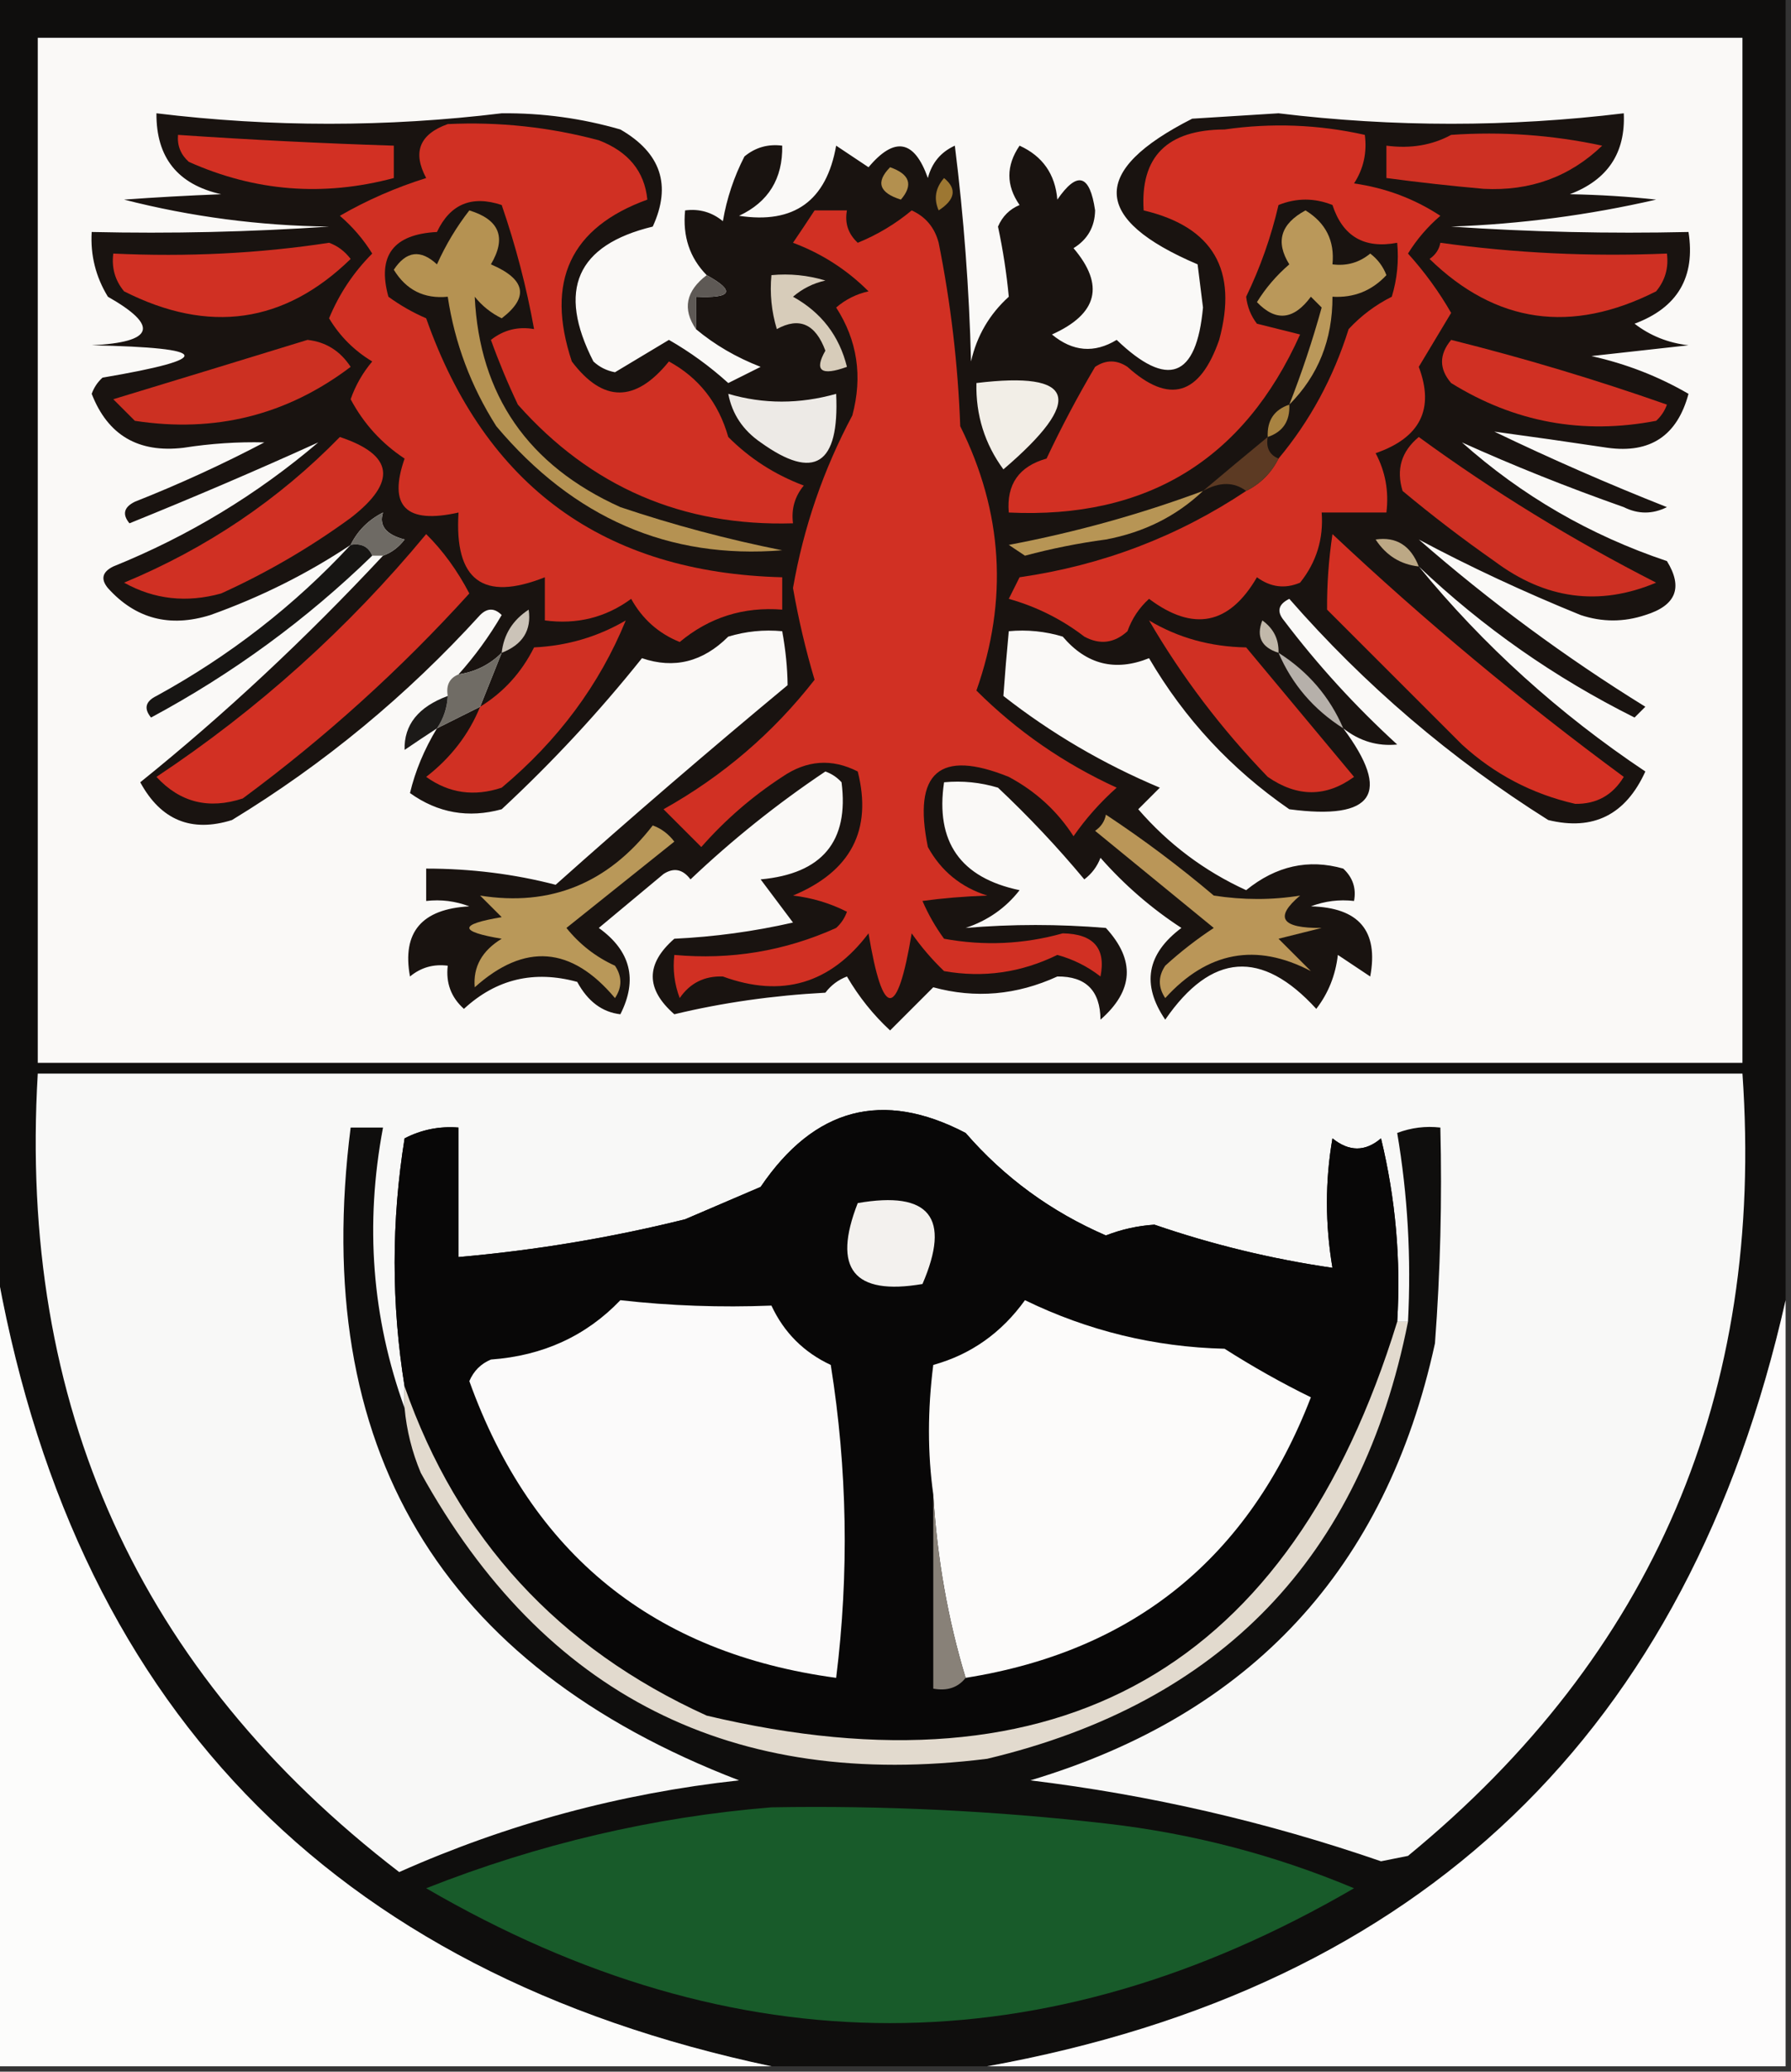 <?xml version="1.0" encoding="UTF-8"?>
<!DOCTYPE svg PUBLIC "-//W3C//DTD SVG 1.1//EN" "http://www.w3.org/Graphics/SVG/1.1/DTD/svg11.dtd">
<svg xmlns="http://www.w3.org/2000/svg" version="1.1" width="166px" height="192px" style="shape-rendering:geometricPrecision; text-rendering:geometricPrecision; image-rendering:optimizeQuality; fill-rule:evenodd; clip-rule:evenodd" xmlns:xlink="http://www.w3.org/1999/xlink">
<rect width="100%" height="100%" fill="#333333" stroke="none"/>
<g><path style="opacity:1" fill="#0f0e0d" d="M -0.5,-0.5 C 54.833,-0.5 110.167,-0.5 165.5,-0.5C 165.5,39.833 165.5,80.167 165.5,120.5C 156.467,160.535 131.8,184.201 91.5,191.5C 84.833,191.5 78.167,191.5 71.5,191.5C 30.484,182.817 6.484,157.817 -0.5,116.5C -0.5,77.5 -0.5,38.5 -0.5,-0.5 Z"/></g>
<g><path style="opacity:1" fill="#faf9f7" d="M 3.5,3.5 C 56.167,3.5 108.833,3.5 161.5,3.5C 161.5,35.167 161.5,66.833 161.5,98.5C 108.833,98.5 56.167,98.5 3.5,98.5C 3.5,66.833 3.5,35.167 3.5,3.5 Z"/></g>
<g><path style="opacity:1" fill="#191310" d="M 64.5,30.5 C 64.5,29.5 64.5,28.5 64.5,27.5C 67.853,27.655 68.186,26.988 65.5,25.5C 63.926,23.898 63.259,21.898 63.5,19.5C 64.822,19.33 65.989,19.663 67,20.5C 67.36,18.392 68.027,16.392 69,14.5C 70.011,13.663 71.178,13.33 72.5,13.5C 72.556,16.561 71.222,18.727 68.5,20C 73.599,20.781 76.599,18.614 77.5,13.5C 78.5,14.167 79.5,14.833 80.5,15.5C 82.913,12.623 84.746,12.956 86,16.5C 86.368,15.09 87.201,14.09 88.5,13.5C 89.331,20.142 89.831,26.808 90,33.5C 90.536,31.131 91.703,29.131 93.5,27.5C 93.299,25.352 92.966,23.186 92.5,21C 92.905,20.055 93.572,19.388 94.5,19C 93.24,17.186 93.24,15.353 94.5,13.5C 96.636,14.472 97.803,16.139 98,18.5C 99.845,15.816 101.012,16.149 101.5,19.5C 101.471,21.029 100.804,22.196 99.5,23C 102.412,26.425 101.745,29.092 97.5,31C 99.425,32.595 101.425,32.761 103.5,31.5C 108.231,36.034 110.898,35.034 111.5,28.5C 111.333,27.167 111.167,25.833 111,24.5C 101.174,20.314 101.007,15.815 110.5,11C 113.167,10.833 115.833,10.667 118.5,10.5C 129.174,11.795 139.841,11.795 150.5,10.5C 150.673,14.17 149.007,16.67 145.5,18C 148.277,18.051 150.943,18.218 153.5,18.5C 147.257,19.937 140.923,20.771 134.5,21C 141.826,21.5 149.159,21.666 156.5,21.5C 157.154,25.683 155.488,28.516 151.5,30C 152.949,31.117 154.616,31.784 156.5,32C 153.5,32.333 150.5,32.667 147.5,33C 150.72,33.716 153.72,34.883 156.5,36.5C 155.456,40.38 152.956,42.047 149,41.5C 145.434,40.965 141.934,40.465 138.5,40C 143.751,42.528 149.084,44.861 154.5,47C 153.167,47.667 151.833,47.667 150.5,47C 145.262,45.153 140.262,43.153 135.5,41C 141.047,45.943 147.381,49.61 154.5,52C 156.013,54.454 155.346,56.121 152.5,57C 150.5,57.667 148.5,57.667 146.5,57C 141.205,54.847 136.205,52.514 131.5,50C 138.078,55.745 145.078,60.912 152.5,65.5C 152.167,65.833 151.833,66.167 151.5,66.5C 144.105,62.808 137.438,58.142 131.5,52.5C 137.486,59.812 144.486,66.146 152.5,71.5C 150.674,75.518 147.674,77.018 143.5,76C 134.489,70.331 126.489,63.498 119.5,55.5C 118.479,56.002 118.312,56.668 119,57.5C 122.131,61.633 125.631,65.466 129.5,69C 127.67,69.182 126.003,68.682 124.5,67.5C 129,73.539 127.333,76.039 119.5,75C 114.121,71.288 109.787,66.621 106.5,61C 103.367,62.26 100.7,61.593 98.5,59C 96.866,58.507 95.199,58.34 93.5,58.5C 93.302,60.575 93.135,62.575 93,64.5C 97.422,67.964 102.256,70.797 107.5,73C 106.833,73.667 106.167,74.333 105.5,75C 108.297,78.23 111.63,80.73 115.5,82.5C 118.277,80.248 121.277,79.581 124.5,80.5C 125.386,81.325 125.719,82.325 125.5,83.5C 124.127,83.343 122.793,83.51 121.5,84C 125.953,84.111 127.787,86.277 127,90.5C 126,89.833 125,89.167 124,88.5C 123.784,90.384 123.117,92.051 122,93.5C 116.943,87.959 112.276,88.293 108,94.5C 105.784,91.243 106.284,88.41 109.5,86C 106.72,84.188 104.22,82.021 102,79.5C 101.692,80.308 101.192,80.975 100.5,81.5C 98.016,78.516 95.35,75.682 92.5,73C 90.866,72.507 89.199,72.34 87.5,72.5C 86.684,78.02 89.017,81.353 94.5,82.5C 93.221,84.146 91.555,85.313 89.5,86C 93.801,85.637 98.134,85.637 102.5,86C 105.24,88.979 105.073,91.812 102,94.5C 101.973,91.807 100.64,90.473 98,90.5C 94.227,92.228 90.393,92.561 86.5,91.5C 85.167,92.833 83.833,94.167 82.5,95.5C 80.937,94.055 79.604,92.388 78.5,90.5C 77.692,90.808 77.025,91.308 76.5,92C 71.616,92.262 66.95,92.929 62.5,94C 59.833,91.667 59.833,89.333 62.5,87C 66.211,86.825 69.878,86.325 73.5,85.5C 72.5,84.167 71.5,82.833 70.5,81.5C 76.204,80.976 78.704,77.976 78,72.5C 77.586,72.043 77.086,71.709 76.5,71.5C 72.06,74.473 67.893,77.806 64,81.5C 63.282,80.549 62.449,80.383 61.5,81C 59.5,82.667 57.5,84.333 55.5,86C 58.458,88.128 59.124,90.794 57.5,94C 55.813,93.807 54.479,92.807 53.5,91C 49.495,89.902 45.995,90.735 43,93.5C 41.812,92.437 41.312,91.103 41.5,89.5C 40.178,89.33 39.011,89.663 38,90.5C 37.248,86.405 39.082,84.238 43.5,84C 42.207,83.51 40.873,83.343 39.5,83.5C 39.5,82.5 39.5,81.5 39.5,80.5C 43.659,80.501 47.659,81.001 51.5,82C 58.533,75.725 65.7,69.558 73,63.5C 72.981,61.892 72.815,60.226 72.5,58.5C 70.801,58.34 69.134,58.507 67.5,59C 65.146,61.348 62.479,62.014 59.5,61C 55.534,65.968 51.201,70.634 46.5,75C 43.412,75.847 40.579,75.347 38,73.5C 38.483,71.463 39.316,69.463 40.5,67.5C 41.833,66.833 43.167,66.167 44.5,65.5C 45.167,63.833 45.833,62.167 46.5,60.5C 45.395,61.6 44.062,62.267 42.5,62.5C 44.002,60.825 45.335,58.992 46.5,57C 45.833,56.333 45.167,56.333 44.5,57C 37.707,64.466 30.041,70.799 21.5,76C 17.74,77.176 14.907,76.01 13,72.5C 20.785,66.23 28.285,59.23 35.5,51.5C 36.289,51.217 36.956,50.717 37.5,50C 35.776,49.552 35.109,48.718 35.5,47.5C 34.145,48.188 33.145,49.188 32.5,50.5C 28.499,53.167 24.166,55.334 19.5,57C 15.726,58.182 12.559,57.349 10,54.5C 9.312,53.668 9.479,53.002 10.5,52.5C 17.466,49.685 23.799,45.852 29.5,41C 23.851,43.565 18.018,46.065 12,48.5C 11.312,47.668 11.479,47.002 12.5,46.5C 16.619,44.87 20.619,43.037 24.5,41C 22.04,40.938 19.54,41.104 17,41.5C 12.82,41.997 9.987,40.331 8.5,36.5C 8.709,35.914 9.043,35.414 9.5,35C 19.954,33.226 19.621,32.226 8.5,32C 14.282,31.718 14.782,30.218 10,27.5C 8.872,25.655 8.372,23.655 8.5,21.5C 15.841,21.666 23.174,21.5 30.5,21C 24.04,20.921 17.707,20.088 11.5,18.5C 14.386,18.29 17.386,18.123 20.5,18C 16.469,17.097 14.469,14.597 14.5,10.5C 25.159,11.795 35.826,11.795 46.5,10.5C 50.256,10.463 53.922,10.963 57.5,12C 61.26,14.169 62.26,17.169 60.5,21C 53.444,22.709 51.611,26.875 55,33.5C 55.561,34.022 56.228,34.355 57,34.5C 58.667,33.5 60.333,32.5 62,31.5C 63.963,32.625 65.796,33.959 67.5,35.5C 68.5,35 69.5,34.5 70.5,34C 68.242,33.124 66.242,31.957 64.5,30.5 Z"/></g>
<g><path style="opacity:1" fill="#d03023" d="M 41.5,11.5 C 46.248,11.275 50.915,11.775 55.5,13C 58.239,14.05 59.739,15.883 60,18.5C 52.871,21.083 50.538,26.083 53,33.5C 55.896,37.332 58.896,37.332 62,33.5C 64.769,35.009 66.603,37.343 67.5,40.5C 69.493,42.499 71.827,43.999 74.5,45C 73.663,46.011 73.33,47.178 73.5,48.5C 63.274,48.803 54.774,45.136 48,37.5C 47.069,35.541 46.236,33.541 45.5,31.5C 46.689,30.571 48.022,30.238 49.5,30.5C 48.803,26.616 47.803,22.783 46.5,19C 43.722,18.077 41.722,18.911 40.5,21.5C 36.448,21.707 34.948,23.707 36,27.5C 37.085,28.293 38.252,28.96 39.5,29.5C 44.988,45.078 55.988,53.078 72.5,53.5C 72.5,54.5 72.5,55.5 72.5,56.5C 68.908,56.216 65.741,57.216 63,59.5C 61.04,58.708 59.54,57.375 58.5,55.5C 56.149,57.229 53.482,57.896 50.5,57.5C 50.5,56.167 50.5,54.833 50.5,53.5C 44.767,55.778 42.1,53.778 42.5,47.5C 37.624,48.596 35.957,46.929 37.5,42.5C 35.374,41.099 33.707,39.266 32.5,37C 32.95,35.715 33.617,34.548 34.5,33.5C 32.833,32.5 31.5,31.167 30.5,29.5C 31.441,27.228 32.775,25.228 34.5,23.5C 33.687,22.186 32.687,21.02 31.5,20C 34.014,18.549 36.681,17.382 39.5,16.5C 38.218,14.101 38.885,12.434 41.5,11.5 Z"/></g>
<g><path style="opacity:1" fill="#d23023" d="M 115.5,45.5 C 116.833,44.833 117.833,43.833 118.5,42.5C 121.415,39.01 123.582,35.01 125,30.5C 126.154,29.257 127.488,28.257 129,27.5C 129.494,25.866 129.66,24.199 129.5,22.5C 126.45,23.077 124.45,21.91 123.5,19C 121.833,18.333 120.167,18.333 118.5,19C 117.81,21.961 116.81,24.794 115.5,27.5C 115.608,28.442 115.941,29.275 116.5,30C 117.833,30.333 119.167,30.667 120.5,31C 115.29,42.609 106.29,48.109 93.5,47.5C 93.277,44.886 94.444,43.219 97,42.5C 98.373,39.587 99.873,36.754 101.5,34C 102.5,33.333 103.5,33.333 104.5,34C 108.37,37.493 111.203,36.66 113,31.5C 114.767,25.027 112.434,21.027 106,19.5C 105.677,14.521 108.177,12.021 113.5,12C 117.871,11.371 122.204,11.537 126.5,12.5C 126.714,14.144 126.38,15.644 125.5,17C 128.422,17.417 131.089,18.417 133.5,20C 132.313,21.02 131.313,22.186 130.5,23.5C 132.041,25.204 133.375,27.037 134.5,29C 133.5,30.667 132.5,32.333 131.5,34C 132.973,37.905 131.64,40.571 127.5,42C 128.406,43.7 128.739,45.533 128.5,47.5C 126.5,47.5 124.5,47.5 122.5,47.5C 122.683,49.936 122.016,52.103 120.5,54C 119.101,54.595 117.768,54.428 116.5,53.5C 113.937,57.908 110.604,58.575 106.5,55.5C 105.585,56.328 104.919,57.328 104.5,58.5C 103.277,59.614 101.944,59.781 100.5,59C 98.403,57.39 96.07,56.223 93.5,55.5C 93.833,54.833 94.167,54.167 94.5,53.5C 102.15,52.397 109.15,49.73 115.5,45.5 Z"/></g>
<g><path style="opacity:1" fill="#d23023" d="M 16.5,12.5 C 23.159,12.954 29.826,13.287 36.5,13.5C 36.5,14.5 36.5,15.5 36.5,16.5C 29.967,18.246 23.634,17.746 17.5,15C 16.748,14.329 16.414,13.496 16.5,12.5 Z"/></g>
<g><path style="opacity:1" fill="#cd3023" d="M 134.5,12.5 C 139.214,12.173 143.88,12.507 148.5,13.5C 145.488,16.395 141.821,17.729 137.5,17.5C 134.483,17.232 131.483,16.898 128.5,16.5C 128.5,15.5 128.5,14.5 128.5,13.5C 130.735,13.795 132.735,13.461 134.5,12.5 Z"/></g>
<g><path style="opacity:1" fill="#b3904f" d="M 82.5,15.5 C 84.332,16.14 84.665,17.14 83.5,18.5C 81.481,17.867 81.147,16.867 82.5,15.5 Z"/></g>
<g><path style="opacity:1" fill="#9d7732" d="M 87.5,16.5 C 88.713,17.497 88.546,18.497 87,19.5C 86.53,18.423 86.697,17.423 87.5,16.5 Z"/></g>
<g><path style="opacity:1" fill="#d13023" d="M 75.5,19.5 C 76.5,19.5 77.5,19.5 78.5,19.5C 78.281,20.675 78.614,21.675 79.5,22.5C 81.332,21.752 82.999,20.752 84.5,19.5C 85.799,20.09 86.632,21.09 87,22.5C 88.124,28.103 88.79,33.769 89,39.5C 92.958,47.453 93.458,55.619 90.5,64C 94.263,67.754 98.597,70.754 103.5,73C 101.981,74.351 100.648,75.851 99.5,77.5C 98.002,75.171 96.002,73.338 93.5,72C 87.086,69.407 84.586,71.574 86,78.5C 87.227,80.726 89.061,82.226 91.5,83C 89.344,83.078 87.344,83.245 85.5,83.5C 86.04,84.748 86.707,85.915 87.5,87C 91.202,87.681 94.869,87.515 98.5,86.5C 101.354,86.549 102.521,87.882 102,90.5C 100.806,89.57 99.473,88.903 98,88.5C 94.641,90.144 91.141,90.644 87.5,90C 86.382,88.926 85.382,87.76 84.5,86.5C 83.167,94.5 81.833,94.5 80.5,86.5C 76.976,91.171 72.476,92.504 67,90.5C 65.289,90.439 63.956,91.106 63,92.5C 62.51,91.207 62.343,89.873 62.5,88.5C 67.742,88.977 72.742,88.144 77.5,86C 77.957,85.586 78.291,85.086 78.5,84.5C 76.922,83.702 75.256,83.202 73.5,83C 78.87,80.757 80.87,76.923 79.5,71.5C 77.102,70.276 74.769,70.442 72.5,72C 69.72,73.812 67.22,75.979 65,78.5C 63.833,77.333 62.667,76.167 61.5,75C 66.992,71.927 71.659,67.927 75.5,63C 74.677,60.241 74.01,57.407 73.5,54.5C 74.477,48.879 76.31,43.545 79,38.5C 79.966,34.882 79.466,31.549 77.5,28.5C 78.376,27.749 79.376,27.249 80.5,27C 78.497,24.998 76.164,23.498 73.5,22.5C 74.192,21.482 74.859,20.482 75.5,19.5 Z"/></g>
<g><path style="opacity:1" fill="#ba985a" d="M 119.5,37.5 C 120.65,34.573 121.65,31.573 122.5,28.5C 122.167,28.167 121.833,27.833 121.5,27.5C 119.907,29.66 118.24,29.827 116.5,28C 117.313,26.686 118.313,25.52 119.5,24.5C 118.197,22.411 118.697,20.744 121,19.5C 122.883,20.653 123.716,22.319 123.5,24.5C 124.822,24.67 125.989,24.337 127,23.5C 127.692,24.025 128.192,24.692 128.5,25.5C 127.15,26.95 125.484,27.617 123.5,27.5C 123.514,31.475 122.181,34.808 119.5,37.5 Z"/></g>
<g><path style="opacity:1" fill="#d03023" d="M 30.5,22.5 C 31.289,22.783 31.956,23.283 32.5,24C 26.359,29.978 19.359,30.978 11.5,27C 10.663,25.989 10.33,24.822 10.5,23.5C 17.354,23.824 24.021,23.491 30.5,22.5 Z"/></g>
<g><path style="opacity:1" fill="#cf3023" d="M 133.5,22.5 C 140.412,23.462 147.412,23.796 154.5,23.5C 154.67,24.822 154.337,25.989 153.5,27C 145.641,30.978 138.641,29.978 132.5,24C 133.056,23.617 133.389,23.117 133.5,22.5 Z"/></g>
<g><path style="opacity:1" fill="#5e5955" d="M 65.5,25.5 C 68.186,26.988 67.853,27.655 64.5,27.5C 64.5,28.5 64.5,29.5 64.5,30.5C 63.235,28.643 63.568,26.976 65.5,25.5 Z"/></g>
<g><path style="opacity:1" fill="#d7ccba" d="M 71.5,25.5 C 73.199,25.34 74.866,25.506 76.5,26C 75.376,26.249 74.376,26.749 73.5,27.5C 76.121,28.952 77.788,31.119 78.5,34C 76.104,34.866 75.437,34.366 76.5,32.5C 75.585,30.02 74.085,29.353 72,30.5C 71.507,28.866 71.34,27.199 71.5,25.5 Z"/></g>
<g><path style="opacity:1" fill="#cc3022" d="M 28.5,31.5 C 30.196,31.685 31.529,32.519 32.5,34C 26.587,38.478 19.92,40.145 12.5,39C 11.833,38.333 11.167,37.667 10.5,37C 16.607,35.146 22.607,33.312 28.5,31.5 Z"/></g>
<g><path style="opacity:1" fill="#d03023" d="M 134.5,31.5 C 141.267,33.191 147.933,35.191 154.5,37.5C 154.291,38.086 153.957,38.586 153.5,39C 146.699,40.307 140.366,39.14 134.5,35.5C 133.374,34.192 133.374,32.858 134.5,31.5 Z"/></g>
<g><path style="opacity:1" fill="#f2eee7" d="M 90.5,35.5 C 99.71,34.38 100.543,37.047 93,43.5C 91.269,41.138 90.435,38.471 90.5,35.5 Z"/></g>
<g><path style="opacity:1" fill="#edeae6" d="M 67.5,36.5 C 70.765,37.46 74.098,37.46 77.5,36.5C 77.811,43.079 75.478,44.579 70.5,41C 68.859,39.871 67.859,38.371 67.5,36.5 Z"/></g>
<g><path style="opacity:1" fill="#a88341" d="M 119.5,37.5 C 119.573,39.027 118.906,40.027 117.5,40.5C 117.427,38.973 118.094,37.973 119.5,37.5 Z"/></g>
<g><path style="opacity:1" fill="#d03023" d="M 31.5,40.5 C 36.491,42.159 36.825,44.659 32.5,48C 28.759,50.732 24.759,53.066 20.5,55C 17.294,55.89 14.294,55.557 11.5,54C 19.164,50.811 25.831,46.311 31.5,40.5 Z"/></g>
<g><path style="opacity:1" fill="#ce3023" d="M 131.5,40.5 C 138.402,45.541 145.736,50.041 153.5,54C 148.233,56.216 143.233,55.549 138.5,52C 135.577,49.955 132.743,47.788 130,45.5C 129.387,43.505 129.887,41.838 131.5,40.5 Z"/></g>
<g><path style="opacity:1" fill="#5c3a23" d="M 117.5,40.5 C 117.328,41.492 117.662,42.158 118.5,42.5C 117.833,43.833 116.833,44.833 115.5,45.5C 114.368,44.646 113.035,44.646 111.5,45.5C 113.46,43.844 115.46,42.177 117.5,40.5 Z"/></g>
<g><path style="opacity:1" fill="#b59252" d="M 43.5,19.5 C 46.297,20.355 46.964,22.021 45.5,24.5C 48.726,25.877 49.059,27.543 46.5,29.5C 45.522,29.023 44.689,28.357 44,27.5C 44.442,36.639 48.942,43.139 57.5,47C 62.418,48.653 67.418,49.986 72.5,51C 61.999,51.852 53.165,48.019 46,39.5C 43.646,35.797 42.146,31.797 41.5,27.5C 39.319,27.716 37.653,26.883 36.5,25C 37.649,23.256 38.983,23.089 40.5,24.5C 41.32,22.681 42.32,21.015 43.5,19.5 Z"/></g>
<g><path style="opacity:1" fill="#b79555" d="M 111.5,45.5 C 109.035,47.837 106.035,49.337 102.5,50C 99.964,50.339 97.464,50.839 95,51.5C 94.5,51.167 94,50.833 93.5,50.5C 99.666,49.335 105.666,47.669 111.5,45.5 Z"/></g>
<g><path style="opacity:1" fill="#6e6a64" d="M 35.5,51.5 C 35.167,51.5 34.833,51.5 34.5,51.5C 34.158,50.662 33.492,50.328 32.5,50.5C 33.145,49.188 34.145,48.188 35.5,47.5C 35.109,48.718 35.776,49.552 37.5,50C 36.956,50.717 36.289,51.217 35.5,51.5 Z"/></g>
<g><path style="opacity:1" fill="#d23023" d="M 39.5,49.5 C 41.052,51.035 42.385,52.869 43.5,55C 37.149,62.016 30.149,68.349 22.5,74C 19.351,75.035 16.684,74.368 14.5,72C 23.923,65.745 32.257,58.245 39.5,49.5 Z"/></g>
<g><path style="opacity:1" fill="#d43023" d="M 123.5,49.5 C 132.023,57.519 141.023,65.019 150.5,72C 149.471,73.698 147.971,74.532 146,74.5C 142.008,73.587 138.508,71.754 135.5,69C 131.333,64.833 127.167,60.667 123,56.5C 122.982,54.203 123.149,51.87 123.5,49.5 Z"/></g>
<g><path style="opacity:1" fill="#bca885" d="M 131.5,52.5 C 129.804,52.315 128.471,51.481 127.5,50C 129.412,49.721 130.746,50.554 131.5,52.5 Z"/></g>
<g><path style="opacity:1" fill="#171513" d="M 32.5,50.5 C 33.492,50.328 34.158,50.662 34.5,51.5C 28.387,57.441 21.553,62.441 14,66.5C 13.312,65.668 13.479,65.002 14.5,64.5C 21.293,60.78 27.293,56.113 32.5,50.5 Z"/></g>
<g><path style="opacity:1" fill="#cbc3b8" d="M 46.5,60.5 C 46.685,58.804 47.519,57.471 49,56.5C 49.279,58.412 48.446,59.746 46.5,60.5 Z"/></g>
<g><path style="opacity:1" fill="#d03023" d="M 44.5,65.5 C 46.67,64.162 48.337,62.328 49.5,60C 52.571,59.853 55.404,59.02 58,57.5C 55.57,63.448 51.737,68.615 46.5,73C 43.947,73.851 41.614,73.518 39.5,72C 41.79,70.223 43.457,68.056 44.5,65.5 Z"/></g>
<g><path style="opacity:1" fill="#d03023" d="M 106.5,57.5 C 109.189,59.11 112.189,59.943 115.5,60C 118.833,64 122.167,68 125.5,72C 122.905,73.893 120.239,73.893 117.5,72C 113.209,67.555 109.542,62.722 106.5,57.5 Z"/></g>
<g><path style="opacity:1" fill="#c1b8aa" d="M 118.5,60.5 C 116.915,59.998 116.415,58.998 117,57.5C 118.039,58.244 118.539,59.244 118.5,60.5 Z"/></g>
<g><path style="opacity:1" fill="#706c65" d="M 46.5,60.5 C 45.833,62.167 45.167,63.833 44.5,65.5C 43.167,66.167 41.833,66.833 40.5,67.5C 41.11,66.609 41.443,65.609 41.5,64.5C 41.328,63.508 41.662,62.842 42.5,62.5C 44.062,62.267 45.395,61.6 46.5,60.5 Z"/></g>
<g><path style="opacity:1" fill="#b6b0aa" d="M 118.5,60.5 C 121.243,62.239 123.243,64.573 124.5,67.5C 121.757,65.761 119.757,63.427 118.5,60.5 Z"/></g>
<g><path style="opacity:1" fill="#1c1a18" d="M 41.5,64.5 C 41.443,65.609 41.11,66.609 40.5,67.5C 39.518,68.141 38.518,68.808 37.5,69.5C 37.437,67.176 38.77,65.509 41.5,64.5 Z"/></g>
<g><path style="opacity:1" fill="#ba9658" d="M 102.5,75.5 C 105.956,77.783 109.29,80.283 112.5,83C 115.236,83.422 117.902,83.422 120.5,83C 118.088,85.035 118.755,86.035 122.5,86C 121.167,86.333 119.833,86.667 118.5,87C 119.5,88 120.5,89 121.5,90C 116.429,87.347 111.929,88.18 108,92.5C 107.333,91.5 107.333,90.5 108,89.5C 109.41,88.213 110.91,87.046 112.5,86C 108.833,83 105.167,80 101.5,77C 102.056,76.617 102.389,76.117 102.5,75.5 Z"/></g>
<g><path style="opacity:1" fill="#b99859" d="M 60.5,76.5 C 61.289,76.783 61.956,77.283 62.5,78C 59.167,80.667 55.833,83.333 52.5,86C 53.729,87.529 55.229,88.696 57,89.5C 57.667,90.5 57.667,91.5 57,92.5C 52.959,87.688 48.625,87.354 44,91.5C 43.837,89.613 44.671,88.113 46.5,87C 42.5,86.333 42.5,85.667 46.5,85C 45.833,84.333 45.167,83.667 44.5,83C 51.013,84.041 56.346,81.874 60.5,76.5 Z"/></g>
<g><path style="opacity:1" fill="#f8f8f7" d="M 130.5,122.5 C 130.167,122.5 129.833,122.5 129.5,122.5C 129.851,116.738 129.351,111.072 128,105.5C 126.542,106.747 125.042,106.747 123.5,105.5C 122.816,109.446 122.816,113.446 123.5,117.5C 117.876,116.681 112.376,115.348 107,113.5C 105.439,113.603 103.939,113.937 102.5,114.5C 97.419,112.299 93.085,109.132 89.5,105C 81.815,100.986 75.481,102.653 70.5,110C 68.167,111 65.833,112 63.5,113C 56.608,114.711 49.608,115.878 42.5,116.5C 42.5,112.5 42.5,108.5 42.5,104.5C 40.738,104.357 39.071,104.691 37.5,105.5C 36.268,113.18 36.268,120.847 37.5,128.5C 37.5,129.167 37.5,129.833 37.5,130.5C 34.474,122.142 33.807,113.476 35.5,104.5C 34.5,104.5 33.5,104.5 32.5,104.5C 28.738,134.156 40.739,154.322 68.5,165C 57.528,166.201 47.028,169.034 37,173.5C 12.849,154.942 1.683,130.276 3.5,99.5C 56.167,99.5 108.833,99.5 161.5,99.5C 163.578,129.158 153.245,153.324 130.5,172C 129.667,172.167 128.833,172.333 128,172.5C 117.421,168.851 106.587,166.351 95.5,165C 115.956,158.877 128.456,145.377 133,124.5C 133.5,117.842 133.666,111.175 133.5,104.5C 132.127,104.343 130.793,104.51 129.5,105C 130.475,110.741 130.808,116.575 130.5,122.5 Z"/></g>
<g><path style="opacity:1" fill="#080707" d="M 129.5,122.5 C 119.617,154.611 98.284,166.778 65.5,159C 51.739,152.746 42.406,142.579 37.5,128.5C 36.268,120.847 36.268,113.18 37.5,105.5C 39.071,104.691 40.738,104.357 42.5,104.5C 42.5,108.5 42.5,112.5 42.5,116.5C 49.608,115.878 56.608,114.711 63.5,113C 65.833,112 68.167,111 70.5,110C 75.481,102.653 81.815,100.986 89.5,105C 93.085,109.132 97.419,112.299 102.5,114.5C 103.939,113.937 105.439,113.603 107,113.5C 112.376,115.348 117.876,116.681 123.5,117.5C 122.816,113.446 122.816,109.446 123.5,105.5C 125.042,106.747 126.542,106.747 128,105.5C 129.351,111.072 129.851,116.738 129.5,122.5 Z"/></g>
<g><path style="opacity:1" fill="#f3f1ee" d="M 79.5,111.5 C 86.158,110.344 88.158,112.844 85.5,119C 79.12,120.086 77.12,117.586 79.5,111.5 Z"/></g>
<g><path style="opacity:1" fill="#fcfcfb" d="M -0.5,116.5 C 6.484,157.817 30.484,182.817 71.5,191.5C 47.5,191.5 23.5,191.5 -0.5,191.5C -0.5,166.5 -0.5,141.5 -0.5,116.5 Z"/></g>
<g><path style="opacity:1" fill="#fbfafa" d="M 57.5,120.5 C 62.112,121.021 66.779,121.187 71.5,121C 72.667,123.5 74.5,125.333 77,126.5C 78.538,136.16 78.704,145.826 77.5,155.5C 60.602,153.217 49.269,144.051 43.5,128C 43.905,127.055 44.572,126.388 45.5,126C 50.323,125.651 54.323,123.817 57.5,120.5 Z"/></g>
<g><path style="opacity:1" fill="#fcfbfa" d="M 89.5,155.5 C 87.854,150.073 86.854,144.406 86.5,138.5C 85.969,134.693 85.969,130.693 86.5,126.5C 89.979,125.537 92.812,123.537 95,120.5C 100.847,123.341 107.013,124.841 113.5,125C 116.13,126.676 118.797,128.176 121.5,129.5C 115.774,144.35 105.108,153.016 89.5,155.5 Z"/></g>
<g><path style="opacity:1" fill="#fdfcfc" d="M 165.5,120.5 C 165.5,144.167 165.5,167.833 165.5,191.5C 140.833,191.5 116.167,191.5 91.5,191.5C 131.8,184.201 156.467,160.535 165.5,120.5 Z"/></g>
<g><path style="opacity:1" fill="#e2dace" d="M 129.5,122.5 C 129.833,122.5 130.167,122.5 130.5,122.5C 126.163,144.337 113.163,157.837 91.5,163C 67.913,165.957 50.413,157.124 39,136.5C 38.187,134.564 37.687,132.564 37.5,130.5C 37.5,129.833 37.5,129.167 37.5,128.5C 42.406,142.579 51.739,152.746 65.5,159C 98.284,166.778 119.617,154.611 129.5,122.5 Z"/></g>
<g><path style="opacity:1" fill="#888178" d="M 86.5,138.5 C 86.854,144.406 87.854,150.073 89.5,155.5C 88.791,156.404 87.791,156.737 86.5,156.5C 86.5,150.5 86.5,144.5 86.5,138.5 Z"/></g>
<g><path style="opacity:1" fill="#185b2a" d="M 71.5,167.5 C 81.867,167.319 92.2,167.819 102.5,169C 110.458,169.906 118.125,171.906 125.5,175C 96.822,191.666 68.156,191.666 39.5,175C 49.908,170.889 60.575,168.389 71.5,167.5 Z"/></g>
</svg>
